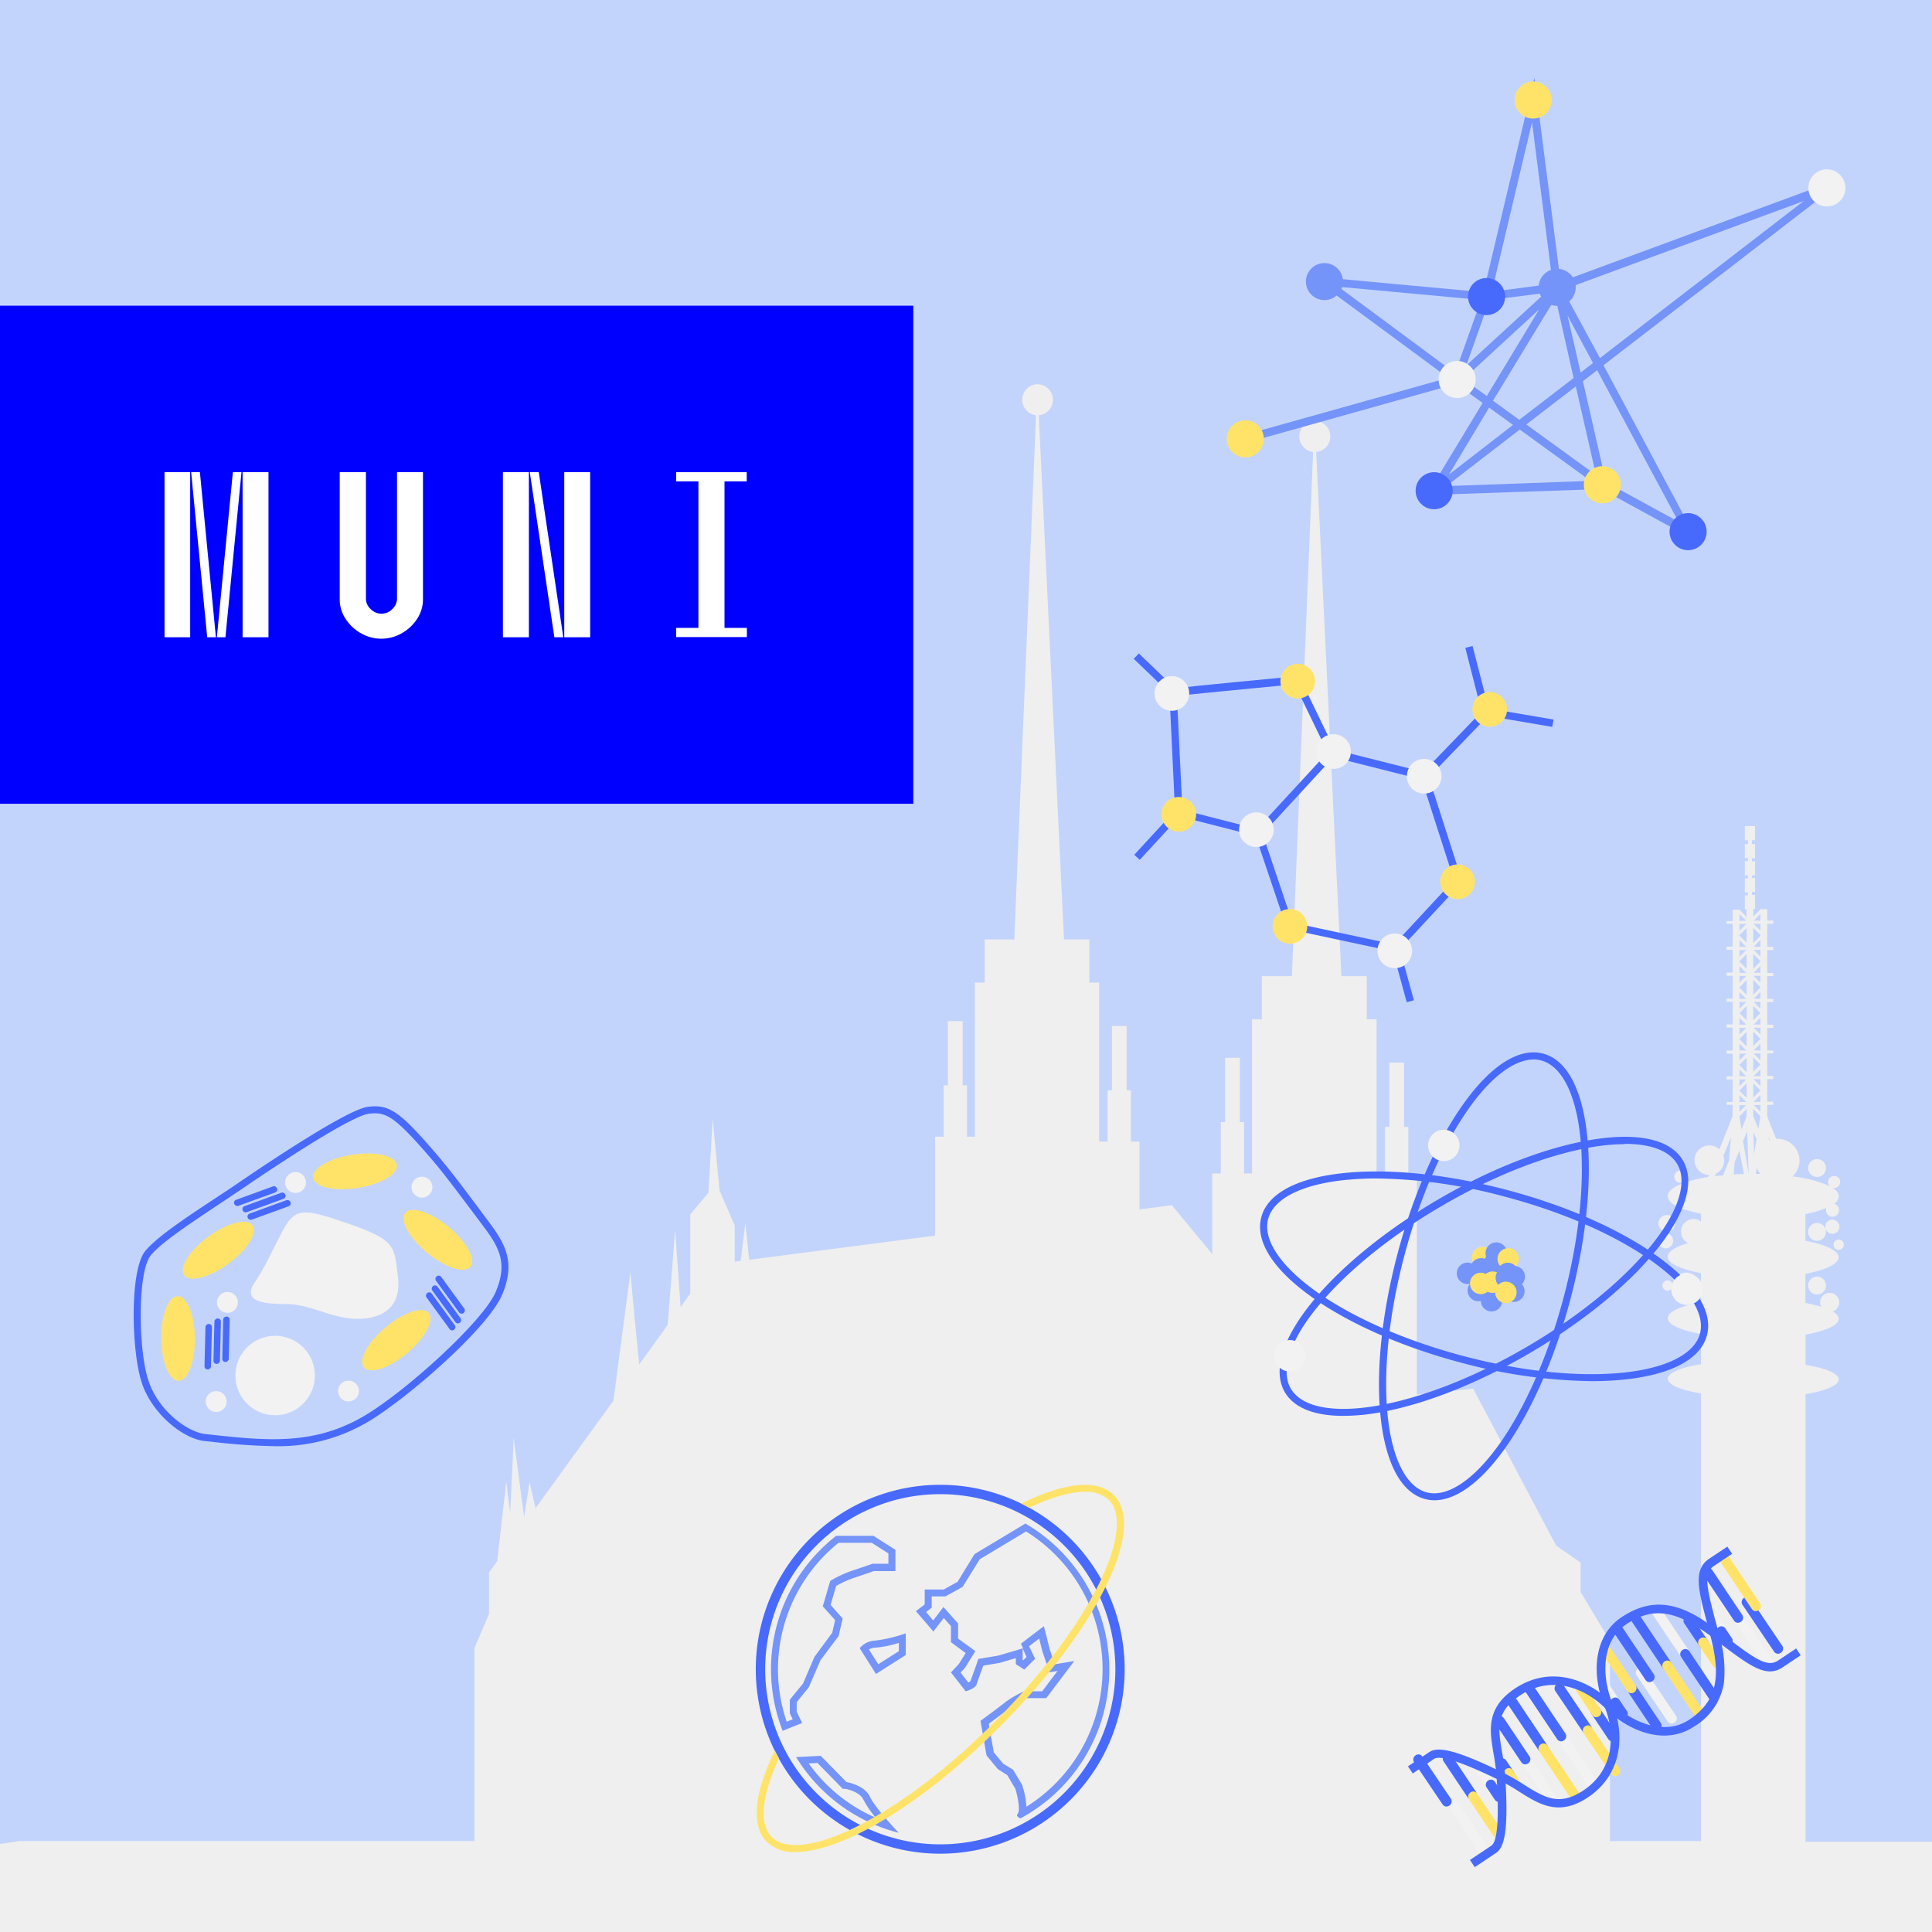 <svg xmlns="http://www.w3.org/2000/svg" viewBox="0 0 320 320"><defs><style>.cls-1{fill:#c3d4fc;}.cls-2{fill:#efefef;}.cls-3{fill:#486afc;}.cls-4{fill:#f2f2f2;}.cls-5{fill:#7594f9;}.cls-6{fill:#ffe368;}.cls-7{fill:blue;}.cls-8{fill:#fff;}</style></defs><title>zahlavi_bile_vystupy_novyvizual</title><g id="Vrstva_10" data-name="Vrstva 10"><rect class="cls-1" x="-1452.58" y="-20.92" width="2500" height="365.17"/><path class="cls-2" d="M398,305.05H299.05V230.91c3.35-.56,5.5-1.44,5.5-2.43s-2.15-1.86-5.5-2.42v-5c3.35-.61,5.5-1.56,5.5-2.62,0-.43-.35-.84-1-1.22a1.58,1.58,0,1,0-2.08-1.5,1.52,1.52,0,0,0,.17.71,21.57,21.57,0,0,0-2.61-.61v-4.84c3.35-.63,5.5-1.62,5.5-2.73s-2.15-2.1-5.5-2.74v-4.42a18.59,18.59,0,0,0,3.43-1,1.35,1.35,0,0,0,0,.29,1.06,1.06,0,1,0,2.11,0,1,1,0,0,0-.77-1,1.61,1.61,0,0,0,.77-1.21c0-.49-.37-1-1-1.4a.65.65,0,0,0,.2,0,1,1,0,1,0-.69-.3,20.44,20.44,0,0,0-6.17-1.61,3.6,3.6,0,0,0-2.45-6.23h-.27c-.82-2-1.48-3.72-1.48-3.72V183h1v-.52h-1v-3.75h1v-.52h-1v-3.75h1V174h-1v-3.75h1v-.52h-1v-3.76h1v-.51h-1v-3.8h1v-.51h-1v-3.79h1v-.52h-1V153h1v-.52h-1v-1.88h-1.11v0l-1.19,1.2v-1.25h.28v-2.33h-.52v-.48h.52v-2.34h-.52V145h.52v-2.34h-.52v-.49h.52V139.8h-.52v-.63h.52v-2.34H289v2.34h.52v.63H289v2.33h.52v.49H289V145h.52v.48H289v2.34h.52v.48H289v2.33h.28v1.25l-1.19-1.2v0h-1.11v1.88h-1V153h1v3.79h-1v.52h1v3.79h-1v.51h1v3.8h-1v.51h1v3.76h-1v.52h1V174h-1v.52h1v3.75h-1v.52h1v3.75h-1V183h1v1.86l-2.2,5.52a2.44,2.44,0,0,0-4.11,1.78,2.45,2.45,0,0,0,2.4,2.45c0,.12-.09.23-.13.33-4,.66-6.7,1.82-6.7,3.15s2.16,2.25,5.5,2.93v1.31a2.07,2.07,0,0,0-1.27-.43,2.11,2.11,0,0,0-.86,4c-2.1.6-3.37,1.38-3.37,2.24,0,1.11,2.16,2.1,5.5,2.73v4.84c-3.34.6-5.5,1.55-5.5,2.62s2.16,2,5.5,2.62v5c-3.34.56-5.5,1.44-5.5,2.42s2.16,1.87,5.5,2.43v74.14H3.25l-154.69,22.79L447,338.34ZM290.43,187.53l.51,1.13-.41,2.53C290.5,189.93,290.46,188.63,290.43,187.53Zm2.72,1.3-.16,0-.05-.55Zm-1.57,5.6h-.78l.2-1A3.71,3.71,0,0,0,291.58,194.43Zm0-11.4v1.1l-1.1-1.1Zm-1.14-.52,1.14-1.14v1.14Zm1.14-3.75v1.12l-1.12-1.12Zm-1.12-.52,1.12-1.12v1.12Zm1.12-3.75v1.12l-1.12-1.12Zm-1.12-.52,1.12-1.12V174Zm1.12-3.75v1.12l-1.12-1.12Zm-1.12-.52,1.12-1.13v1.13Zm1.12-3.76v1.13l-1.12-1.13Zm-1.12-.51,1.12-1.13v1.13Zm1.12-3.8v1.13l-1.12-1.13Zm-1.12-.51,1.12-1.13v1.13Zm1.12-3.79v1.12l-1.12-1.12Zm-1.12-.52,1.12-1.13v1.13Zm1.12-5.43v1.12h-1.12Zm0,1.64v1.12L290.42,153Zm-1.19.66,1.19,1.19V155l-1.19,1.2Zm0,4.31,1.19,1.19v.08l-1.19,1.2Zm0,4.31,1.19,1.19v.08l-1.19,1.19Zm0,4.3,1.19,1.2v0l-1.19,1.2Zm0,4.28,1.19,1.19v0l-1.19,1.2Zm0,4.27,1.19,1.19v0l-1.19,1.19Zm0,4.27,1.19,1.19v0l-1.19,1.19Zm0,4.25,1.19,1.2v0l-.33,2.07-.86-2.07Zm-1,3.73.25,7h0L288.7,189Zm-1.28-36,1.12,1.12h-1.12Zm0,1.64h1.12l-1.12,1.12Zm0,1.85,1.19-1.19v2.47l-1.19-1.2Zm0,.81,1.12,1.13h-1.12Zm0,1.65h1.12l-1.12,1.12Zm0,1.85,1.19-1.19v2.47l-1.19-1.2Zm0,.81,1.12,1.13h-1.12Zm0,1.64h1.12l-1.12,1.13Zm0,1.86,1.19-1.19v2.46l-1.19-1.19Zm0,.81,1.12,1.13h-1.12Zm0,1.64h1.12l-1.12,1.13Zm0,1.86,1.19-1.2V169l-1.19-1.2Zm0,.77,1.12,1.13h-1.12Zm0,1.65h1.12l-1.12,1.12Zm0,1.85,1.19-1.19v2.43l-1.19-1.2Zm0,.78,1.12,1.12h-1.12Zm0,1.64h1.12l-1.12,1.12Zm0,1.85,1.19-1.19v2.43l-1.19-1.19Zm0,.78,1.12,1.12h-1.12Zm0,1.64h1.12l-1.12,1.12Zm0,1.85,1.19-1.19v2.41l-1.19-1.19Zm0,.76,1.14,1.14h-1.14Zm0,1.66h1.1l-1.1,1.1Zm0,1.84,1.19-1.2v1.22l-.85,2.15-.34-2.15Zm-.37,3.87v0Zm-.34,3.53.7-1.71.75,3.88c-.57,0-1.13,0-1.67.08C287.18,193.89,287.26,193.11,287.34,192.27Zm-3.15,2.09a2.43,2.43,0,0,0,1.33-2.17,2.49,2.49,0,0,0-.13-.77l1.26-3.09-.33,3.89c-.38.93-.72,1.79-1,2.44-.45,0-.9.1-1.33.15Z"/><path class="cls-2" d="M276.2,204a1.38,1.38,0,0,0,0-2.75,1.38,1.38,0,1,0,0,2.75Z"/><path class="cls-2" d="M275.35,212.93a.85.85,0,1,0,1.7,0,.85.85,0,0,0-1.7,0Z"/><path class="cls-2" d="M281.42,212.93a2.15,2.15,0,1,0-2.15,2.15A2.15,2.15,0,0,0,281.42,212.93Z"/><path class="cls-2" d="M299.48,212.93a1.48,1.48,0,1,0,1.48-1.48A1.48,1.48,0,0,0,299.48,212.93Z"/><circle class="cls-2" cx="300.96" cy="204.04" r="1.48"/><path class="cls-2" d="M303.5,204.36a1.17,1.17,0,1,0-1.17-1.16A1.16,1.16,0,0,0,303.5,204.36Z"/><circle class="cls-2" cx="304.55" cy="206.16" r="0.85"/><path class="cls-2" d="M275.88,206.76a1.24,1.24,0,1,0-1.23-1.23A1.24,1.24,0,0,0,275.88,206.76Z"/><circle class="cls-2" cx="300.96" cy="193.46" r="1.48"/><path class="cls-2" d="M278.32,195.9a1,1,0,1,0-1-1A1,1,0,0,0,278.32,195.9Z"/><path class="cls-2" d="M1057.34,322.77l-790.68-.72V271.78l-4.86-8.1v-4.87L257.74,256,244,230l-9.32,1V195.17h-1.42v-8.51h-.71V176h-2.43v10.64h-.71v8.51H228V168.83h-1.62v-7.15h-4.2L218,74.86a2.57,2.57,0,0,0-.25-5.13l-.05-.92,0,.91a2.58,2.58,0,0,0-.21,5.14l-3.51,86.82H209v7.15h-1.62v25.53h-1.32v-8.51h-.71V175.21h-2.43v10.64h-.71v8.51h-1.42v13.36l-6.69-8.09-5.37.69V189.09h-1.42v-8.51h-.7V169.94h-2.44v10.64h-.71v8.51h-1.41V162.75h-1.63V155.6h-4.19l-4.18-86.82a2.57,2.57,0,0,0-.25-5.13l0-.92,0,.91a2.58,2.58,0,0,0-.2,5.14L168,155.6H163.1v7.15h-1.63v25.53h-1.31v-8.51h-.71V169.13H157v10.64h-.71v8.51h-1.42v16.38l-30.79,4-.63-6.14-.76,6.31-1,.13v-6l-2.51-5.77-1.14-11.87-.7,12.24-3,3.57v13.12l-1.61,2.24c-.43-6-.92-12.83-.92-12.83,0,.32-.69,9.09-1.22,15.79L105.88,226c-.77-7.35-1.46-15.25-1.46-15.25L101.6,232,88.7,249.8l-1-4.36c0,.31-.49,3.18-.89,5.85l-1.74-13.15c0,.39-.28,6.37-.57,12.49l-.65-5.19-1.49,13.13L81,260.43v6.89L78.58,273v48.69l-22.64,0-424.87,27.19H1058.52Z"/><path class="cls-2" d="M-1462.66,322.4v22.09L17,359.92l-66-26-375.76-40.19-48-.37.3-15.58-47.67,0v-4h-2.1V259.81h.86v-7.75a16.68,16.68,0,0,0-9.33-15v-2.62h-14.68v2.62a16.68,16.68,0,0,0-9.33,15v7.75h.85v13.91H-556v4h-7.34V229.09H-571a16.13,16.13,0,0,0-10.93-8.57v-1.36h-2.24v-.56h-2.54v.56h-2.24v1.36A16.13,16.13,0,0,0-601,232.08h-8.92V236h-11.34V225.21H-635v-3.49h-11.94v3.49h-3.29V236h-19.51v-5.08h-2V236h-1.09v-5.08h-2V236h-2.59v-6.87h-4.46a39.47,39.47,0,0,0-29.22-26.56v-2.85h-3.34v-.9h-10v.9h-3.34v2.85A39.47,39.47,0,0,0-757,229.09h-4.32v4.78h-65.85v45.19l-161.81-.13v2.57l0,40.9Zm860.14-56.88h32.57v13.14h-32.57Zm-11.41-4.18h4v13.24h-4Zm-5.28,0h4v13.24h-4Zm-5.29,0h4v13.24h-4Zm-5.29,0h4v13.24h-4Zm-5.29,0h4v13.24h-4Zm-5.29,0h4v13.24h-4Zm-5.29,0h4v13.24h-4Zm-5.29,0h4v13.24h-4Zm-5.28,0h4v13.24h-4Zm-5.29,0h4v13.24h-4Zm-5.29,0h4v13.24h-4Zm-5.29,0h4v13.24h-4Zm-5.29,0h4v13.24h-4Zm-21.41,4.18h6.48v15.53h-6.48Zm-8,0h6.51v15.53h-6.51Zm-8,0h6.51v15.53h-6.51Zm-8,0h6.51v15.53h-6.51Zm-8,0h6.5v15.53h-6.5Zm-8,0h6.51v15.53h-6.51Zm-8,0h6.49v15.53h-6.49Z"/></g><g id="Vrstva_26" data-name="Vrstva 26"><path class="cls-3" d="M222.43,234.51c-4.78,0-8.13-1.35-9.64-3.95-2-3.5-.43-8.79,4.53-14.88,4.83-5.94,12.3-12,21-17.08s17.72-8.56,25.27-9.81c7.74-1.29,13.13-.07,15.17,3.44,4.16,7.18-7.07,21.22-25.57,32-8.74,5.08-17.72,8.57-25.27,9.82A34.45,34.45,0,0,1,222.43,234.51Zm46.68-45a32.35,32.35,0,0,0-5.29.47c-7.42,1.23-16.25,4.67-24.87,9.68s-16,11-20.73,16.81C213.66,222,212.05,227,213.8,230s6.84,4.07,14,2.88c7.42-1.23,16.25-4.66,24.87-9.67s16-11,20.73-16.81c4.56-5.61,6.17-10.55,4.42-13.56C276.51,190.61,273.45,189.46,269.11,189.46Z"/><path class="cls-3" d="M237.6,248.49a6.09,6.09,0,0,1-1.59-.21c-8-2.12-10-20-4.52-40.68,2.59-9.76,6.47-18.57,10.93-24.8,4.56-6.39,9.24-9.33,13.16-8.29h0c3.92,1,6.52,5.91,7.32,13.72.78,7.62-.21,17.19-2.8,27s-6.47,18.58-10.93,24.81C245.21,245.54,241.16,248.49,237.6,248.49Zm16.42-73c-3.16,0-7,2.83-10.66,8-4.37,6.12-8.19,14.8-10.74,24.43s-3.54,19.07-2.78,26.55c.74,7.18,3.1,11.82,6.47,12.71s7.72-2,11.92-7.84c4.37-6.11,8.19-14.79,10.75-24.43s3.54-19.06,2.77-26.54c-.74-7.19-3.1-11.82-6.47-12.72h0A5.31,5.31,0,0,0,254,175.47Z"/><path class="cls-3" d="M263.61,228.76A86.39,86.39,0,0,1,242,225.7c-9.77-2.59-18.58-6.47-24.81-10.93-6.38-4.56-9.32-9.23-8.28-13.16s5.91-6.52,13.72-7.32c7.61-.78,17.19.21,27,2.81s18.58,6.47,24.81,10.92c6.38,4.57,9.32,9.24,8.28,13.16s-5.91,6.52-13.72,7.32A50.73,50.73,0,0,1,263.61,228.76ZM228,195.19a51.49,51.49,0,0,0-5.24.26c-7.19.74-11.82,3.09-12.72,6.46h0c-.89,3.37,2,7.72,7.84,11.92,6.12,4.37,14.79,8.19,24.43,10.75s19.07,3.54,26.55,2.77c7.18-.74,11.82-3.1,12.71-6.47s-2-7.71-7.84-11.91c-6.12-4.38-14.79-8.2-24.43-10.75A85,85,0,0,0,228,195.19Z"/><circle class="cls-4" cx="213.64" cy="224.56" r="2.6"/><circle class="cls-4" cx="279.42" cy="213.54" r="2.6"/><circle class="cls-4" cx="239.14" cy="189.72" r="2.6"/><circle class="cls-5" cx="245.03" cy="211.76" r="1.78"/><circle class="cls-5" cx="247.3" cy="211.03" r="1.78"/><circle class="cls-5" cx="247.22" cy="213.44" r="1.78"/><circle class="cls-6" cx="245.57" cy="208.28" r="1.78"/><circle class="cls-5" cx="247.83" cy="207.55" r="1.78"/><circle class="cls-5" cx="247.75" cy="209.96" r="1.78"/><circle class="cls-5" cx="248.55" cy="212.19" r="1.78"/><circle class="cls-5" cx="250.81" cy="211.46" r="1.78"/><circle class="cls-5" cx="250.74" cy="213.87" r="1.78"/><circle class="cls-5" cx="244.85" cy="213.75" r="1.78"/><circle class="cls-5" cx="247.11" cy="213.02" r="1.78"/><circle class="cls-5" cx="247.04" cy="215.44" r="1.78"/><circle class="cls-5" cx="243.06" cy="210.9" r="1.78"/><circle class="cls-5" cx="245.32" cy="210.16" r="1.78"/><circle class="cls-6" cx="245.25" cy="212.58" r="1.78"/><circle class="cls-5" cx="247.54" cy="209.24" r="1.78"/><circle class="cls-6" cx="249.81" cy="208.51" r="1.78"/><circle class="cls-5" cx="249.73" cy="210.92" r="1.78"/><circle class="cls-6" cx="247.23" cy="212.37" r="1.78"/><circle class="cls-5" cx="249.49" cy="211.64" r="1.78"/><circle class="cls-6" cx="249.42" cy="214.06" r="1.78"/><path class="cls-5" d="M265.59,60.5,302.7,31.88a.72.72,0,0,0-.69-1.25L258.48,46.68l-4.34-33.81L245.71,48.4l-28.65-2.65,22.8,16.83-33.78,9.47.36,1.28,34.78-9.75.46.34h0l3.89,2.82L236.33,82l28.91-1,16,8.76ZM278,86.41l-12-6.56-3.82-16.71,2.36-1.82ZM254.5,48.71l1.43-.19-13.06,12,3.84-10.83Zm3.14.63,3,13.27-9,6.92-4.35-3.16Zm2,2.93,4.21,7.86-2.05,1.58ZM261,64l3.35,14.68-11.54-8.37ZM265,59.31,258.87,48l39.88-14.7ZM257.18,47l-2.48.32-7.61,1,6.66-28.06Zm-35.49.5,23.62,2.18L241,61.79ZM242.4,62.79l12.53-11.54-8.67,14.34Zm4.25,4.72,3.95,2.87L240,78.59Zm-7.07,13,12.14-9.36,11.72,8.5Z"/><circle class="cls-5" cx="219.37" cy="46.64" r="3.07"/><circle class="cls-4" cx="241.35" cy="62.85" r="3.07"/><circle class="cls-3" cx="246.22" cy="49.12" r="3.07"/><circle class="cls-6" cx="206.26" cy="72.69" r="3.07"/><circle class="cls-3" cx="237.54" cy="81.28" r="3.07"/><circle class="cls-6" cx="265.4" cy="80.29" r="3.07"/><circle class="cls-5" cx="257.92" cy="47.59" r="3.07"/><circle class="cls-3" cx="279.6" cy="88.06" r="3.07"/><circle class="cls-4" cx="302.59" cy="31.12" r="3.07"/><circle class="cls-6" cx="253.94" cy="16.57" r="3.07"/><path class="cls-3" d="M231.85,157.24l10.37-11.17-5.56-17.32,9.79-10.17,10.66,1.82.21-1.22-10.26-1.75-.63-.62,0,0L243.9,107l-1.2.3,2.7,10.56-9.64,10-14.69-3.7L215.18,112l-.43,0c-4.07.39-17.38,1.66-20.12,2l-6-5.77-.85.89,5.91,5.67.93,19.45-6.75,7.34.91.84,6.62-7.19,12.56,3.22,5.19,15.38,17.54,3.75L233,166l1.19-.33Zm-22.72-19.1,11.71-12.72,14.63,3.69,5.35,16.65-9.91,10.67-16.83-3.61Zm10.77-13.52L208.22,137.3l-12.38-3.17-.91-18.86c2.29-.27,11.52-1.17,19.51-1.93Z"/><circle class="cls-6" cx="214.95" cy="112.82" r="2.87"/><circle class="cls-4" cx="220.88" cy="124.48" r="2.87"/><circle class="cls-4" cx="194.1" cy="114.86" r="2.87"/><circle class="cls-4" cx="208.1" cy="137.43" r="2.87"/><circle class="cls-4" cx="231.02" cy="157.49" r="2.87"/><circle class="cls-4" cx="235.89" cy="128.57" r="2.87"/><circle class="cls-6" cx="195.25" cy="134.88" r="2.87"/><circle class="cls-6" cx="213.65" cy="153.44" r="2.87"/><circle class="cls-6" cx="241.43" cy="146.05" r="2.87"/><circle class="cls-6" cx="246.75" cy="117.5" r="2.87"/><path class="cls-3" d="M155.74,247.48a29,29,0,1,1-29,29,29,29,0,0,1,29-29m0-1.55a30.55,30.55,0,1,0,30.54,30.55,30.55,30.55,0,0,0-30.54-30.55Z"/><path class="cls-5" d="M170,253.69a26.87,26.87,0,0,1,0,45.56,12.53,12.53,0,0,0-.63-3.35l0-.13-.07-.13-1.35-2.27-.14-.25-.25-.15-1.41-.86-1.55-1.88-.83-4.71c1-.74,3-2.23,3.7-2.8a16,16,0,0,1,2.5-1.45h3.32l.35-.46,2.54-3.37,1.75-2.32-2.87.48-.36.06-.87-2.61-.49-2-.44-1.7-1.4,1.06-1.66,1.27-.74.57.35.76-1.48.44-2.62.77-2.63.44-.67.11-.23.64c0,.1-.82,2.27-1.09,3.06a2.65,2.65,0,0,1-.34.21l-1.29-1.66.61-.63.09-.09.06-.1,1.12-1.8.57-.91-.86-.64-2-1.44V268.9l-.29-.33-1.2-1.35-.94-1.05-.85,1.12-.84,1.1L153.39,267l.48-.37.45-.35v-1.87h2.29l.27-.15,2.29-1.27.26-.15.16-.25,2.69-4.33,7.69-4.61m-.56,19.37,0,.07.62,1.35-.56.56-.09-.06v-1.92m.56-20.73-8.53,5.12L158.6,262l-2.29,1.27h-3.15v2.47l-1.45,1.12,2.89,3.37,1.71-2.24,1.2,1.34V272l2.44,1.8-1.12,1.79L157.51,277l2.44,3.14s1.57-.45,1.79-1.12,1.12-3.14,1.12-3.14l2.7-.45,2.69-.79v1l1.41.9,1.79-1.8-1-2.07,1.67-1.27.5,2,1.2,3.59,1.34-.23-2.54,3.37h-3a18.56,18.56,0,0,0-3,1.72c-.9.75-4.22,3.18-4.22,3.18l1,5.72,1.87,2.27,1.57,1,1.35,2.28s1,3.41.36,4.13c-.32.36.19.61.46.76a28,28,0,0,0,.9-48.8Z"/><path class="cls-5" d="M148.88,272.12v1.36l-3.41,2.17-1.55-2.44a2,2,0,0,1,1-.3,17.07,17.07,0,0,0,3.94-.79m1.16-1.59a24.14,24.14,0,0,1-5.1,1.21,3.45,3.45,0,0,0-2.53,1.26l2.7,4.26,4.93-3.14v-3.59Z"/><path class="cls-5" d="M135.46,292.07l3.86,3.94.27.28.39,0c.65.1,2.46.61,3,1.74a16.36,16.36,0,0,0,2.09,3.05,26.66,26.66,0,0,1-11.12-9l1.54-.08m.46-1.18-4.09.21a28.07,28.07,0,0,0,17,12.54s-3.9-4.08-4.79-6-3.86-2.4-3.86-2.4l-4.23-4.31Z"/><path class="cls-5" d="M144.4,255.54l2.75,1.76V259h-2.61l-.19.06s-1.89.67-3.26,1.11a18.58,18.58,0,0,0-3.18,1.45l-.4.23-.13.45-.92,3.14-.19.62.44.48,1.61,1.8-.48,2.09L135,274.29l-.08.11-.06.12L133,278.86l-1.92,2.34-.26.32v2.25l.11.24.37.76-1,.39a26.88,26.88,0,0,1,8.59-29.62h5.5m.34-1.16H138.5a28,28,0,0,0-8.87,32.3l3.23-1.3-.9-1.87v-1.57l2-2.47,1.94-4.49,3-4,.67-2.91-2-2.25.93-3.14a17.88,17.88,0,0,1,2.95-1.34c1.4-.45,3.29-1.12,3.29-1.12h3.57v-3.52l-3.57-2.28Z"/><path class="cls-6" d="M184.47,247.61c-2.74-2.74-8.36-2-15.31,1.43l1.31.68h0c3.66-1.73,6.82-2.62,9.24-2.62a5.35,5.35,0,0,1,3.94,1.34c2.27,2.27,1.62,7.45-1.79,14.23-3.56,7.06-9.66,15.09-17.19,22.62s-15.55,13.62-22.62,17.18c-6.77,3.41-12,4.07-14.23,1.79-2.13-2.13-1.68-6.83,1.2-13h0l-.68-1.31c-3.36,6.86-4.05,12.4-1.33,15.12a6.46,6.46,0,0,0,4.77,1.68c7.69,0,21-7.89,33.73-20.66C181.61,270,190,253.08,184.47,247.61Z"/><rect class="cls-3" x="277.85" y="269.53" width="6.26" height="1.66" rx="0.77" ry="0.77" transform="translate(349.51 -113.5) rotate(56.23)"/><rect class="cls-6" x="280.41" y="272.91" width="5.66" height="1.66" rx="0.77" ry="0.77" transform="translate(353.32 -113.88) rotate(56.23)"/><rect class="cls-4" x="271.7" y="269.49" width="10.01" height="1.66" rx="0.77" ry="0.77" transform="translate(347.57 -109.97) rotate(56.23)"/><rect class="cls-3" x="276.48" y="276.63" width="10.01" height="1.66" rx="0.77" ry="0.77" transform="translate(355.63 -110.77) rotate(56.23)"/><rect class="cls-4" x="282.29" y="268.46" width="4.44" height="1.66" rx="0.77" ry="0.77" transform="translate(350.18 -116.91) rotate(56.23)"/><rect class="cls-3" x="283.88" y="270.18" width="3.55" height="1.66" rx="0.77" ry="0.77" transform="translate(352.13 -117.1) rotate(56.23)"/><rect class="cls-4" x="285.14" y="270.93" width="10.51" height="1.66" rx="0.77" ry="0.77" transform="translate(225.95 664.22) rotate(-123.77)"/><rect class="cls-3" x="280.12" y="263.42" width="10.51" height="1.66" rx="0.77" ry="0.77" transform="translate(224.38 648.37) rotate(-123.77)"/><rect class="cls-4" x="238.37" y="302.12" width="10.01" height="1.66" rx="0.77" ry="0.77" transform="translate(126.85 673.66) rotate(-123.77)"/><rect class="cls-3" x="233.59" y="294.97" width="10.01" height="1.66" rx="0.77" ry="0.77" transform="matrix(-0.56, -0.83, 0.83, -0.56, 125.36, 658.58)"/><rect class="cls-3" x="268.08" y="271.11" width="10.94" height="1.66" rx="0.77" ry="0.77" transform="translate(347.52 -106.62) rotate(56.23)"/><rect class="cls-6" x="273.31" y="278.92" width="10.94" height="1.66" rx="0.77" ry="0.77" transform="translate(356.33 -107.5) rotate(56.23)"/><rect class="cls-4" x="270.42" y="280.82" width="10.78" height="1.66" rx="0.77" ry="0.77" transform="matrix(-0.56, -0.83, 0.83, -0.56, 195.02, 667.49)"/><rect class="cls-3" x="265.27" y="273.13" width="10.78" height="1.66" rx="0.77" ry="0.77" transform="translate(193.4 651.25) rotate(-123.77)"/><rect class="cls-3" x="268.02" y="282.06" width="8.74" height="1.66" rx="0.77" ry="0.77" transform="translate(188.67 666.57) rotate(-123.77)"/><rect class="cls-6" x="263.85" y="275.82" width="8.74" height="1.66" rx="0.77" ry="0.77" transform="translate(187.37 653.4) rotate(-123.77)"/><rect class="cls-3" x="262.29" y="284.64" width="6.68" height="1.66" rx="0.77" ry="0.77" transform="translate(176.01 664.97) rotate(-123.77)"/><rect class="cls-6" x="260.02" y="280.87" width="6.17" height="1.66" rx="0.77" ry="0.77" transform="translate(175.22 657) rotate(-123.77)"/><rect class="cls-3" x="254.31" y="281.34" width="9.75" height="1.66" rx="0.77" ry="0.77" transform="matrix(0.56, 0.83, -0.83, 0.56, 349.64, -90.13)"/><rect class="cls-6" x="258.96" y="288.3" width="9.75" height="1.66" rx="0.77" ry="0.77" transform="matrix(0.56, 0.83, -0.83, 0.56, 357.49, -90.91)"/><rect class="cls-3" x="287.96" y="269.12" width="10.94" height="1.66" rx="0.77" ry="0.77" transform="matrix(-0.56, -0.83, 0.83, -0.56, 232.17, 663.93)"/><rect class="cls-6" x="282.74" y="261.31" width="10.94" height="1.66" rx="0.77" ry="0.77" transform="translate(230.54 647.44) rotate(-123.77)"/><rect class="cls-4" x="264.48" y="279.9" width="4.46" height="1.66" rx="0.77" ry="0.77" transform="translate(351.79 -97.03) rotate(56.23)"/><rect class="cls-3" x="266.24" y="282.12" width="3.9" height="1.66" rx="0.77" ry="0.77" transform="translate(354.29 -97.28) rotate(56.23)"/><rect class="cls-4" x="255.72" y="290.69" width="10.94" height="1.66" rx="0.77" ry="0.77" transform="translate(164.07 670.68) rotate(-123.77)"/><rect class="cls-3" x="250.49" y="282.88" width="10.94" height="1.66" rx="0.77" ry="0.77" transform="translate(162.44 654.19) rotate(-123.77)"/><rect class="cls-4" x="250.3" y="294" width="9.24" height="1.66" rx="0.77" ry="0.77" transform="translate(151.56 670.63) rotate(-123.77)"/><rect class="cls-3" x="245.89" y="287.41" width="9.24" height="1.66" rx="0.77" ry="0.77" transform="translate(150.18 656.7) rotate(-123.77)"/><rect class="cls-3" x="247.68" y="284.9" width="10.78" height="1.66" rx="0.77" ry="0.77" transform="translate(349.89 -83.48) rotate(56.23)"/><rect class="cls-6" x="252.83" y="292.59" width="10.78" height="1.66" rx="0.77" ry="0.77" transform="translate(358.56 -84.34) rotate(56.23)"/><rect class="cls-3" x="247.5" y="292.2" width="3.94" height="1.66" rx="0.77" ry="0.77" transform="translate(354.35 -77.24) rotate(56.23)"/><rect class="cls-6" x="248.78" y="293.48" width="3.09" height="1.66" rx="0.77" ry="0.77" transform="translate(355.8 -77.38) rotate(56.23)"/><rect class="cls-3" x="237.42" y="293.45" width="8.79" height="1.66" rx="0.77" ry="0.77" transform="translate(352 -70.33) rotate(56.23)"/><rect class="cls-6" x="241.62" y="299.72" width="8.79" height="1.66" rx="0.77" ry="0.77" transform="translate(359.08 -71.03) rotate(56.23)"/><rect class="cls-4" x="243.78" y="293.96" width="5.26" height="1.66" rx="0.77" ry="0.77" transform="translate(354.46 -73.91) rotate(56.23)"/><rect class="cls-3" x="245.6" y="295.79" width="4.05" height="1.66" rx="0.77" ry="0.77" transform="translate(356.52 -74.12) rotate(56.23)"/><path class="cls-3" d="M298.25,274.17l-3,2c-2.71,1.82-5.44-.27-10.39-4l-1.27-1c-6-4.53-9.84-5.1-14.3-2.09-4.09,2.77-4,8.7-2.23,13,1.94,4.68,2,11.59-4.06,15.63-4.78,3.17-8,1.18-11.32-.92a34.47,34.47,0,0,0-3.36-1.94c-6.16-3-9.8-4.19-10.8-3.52L234,293.75l-.8-1.19,3.55-2.37c1.57-1.05,5-.09,12.22,3.43a35.6,35.6,0,0,1,3.49,2c3.34,2.09,5.76,3.6,9.77.95,5.37-3.56,5.26-9.71,3.53-13.9-2.08-5-2-11.53,2.75-14.76,5.78-3.9,10.56-2,16,2.13l1.27,1c4.88,3.72,6.94,5.19,8.72,4l3-2Z"/><path class="cls-3" d="M285.54,278.71a10.28,10.28,0,0,1-5,7.29c-4.81,3.18-10.85.74-14.7-3.1-3.21-3.19-8.85-5.65-14.19-2-4,2.69-3.51,5.5-2.85,9.39a38.28,38.28,0,0,1,.52,4c.49,8,.07,11.55-1.51,12.6l-3.54,2.37-.8-1.19,3.55-2.37c1-.67,1.29-4.48.87-11.32a37.38,37.38,0,0,0-.5-3.85c-.66-3.91-1.29-7.6,3.46-10.81,6.06-4.09,12.41-1.36,16,2.22,3.33,3.31,8.78,5.64,12.9,2.92,4.48-3,5.44-6.77,3.53-14-.14-.53-.27-1.05-.4-1.54-1.61-6-2.49-9.33.22-11.15l3-2,.8,1.19-3,2c-1.79,1.2-1.22,3.66.36,9.59.13.5.27,1,.41,1.55A21.07,21.07,0,0,1,285.54,278.71Z"/><path class="cls-3" d="M45.33,239.53a100.61,100.61,0,0,1-10.26-.73l-1.19-.12c-3.44-.35-8.52-4.31-10.32-9.42s-2.16-18.82.51-22.07c1.93-2.34,6.86-5.6,11.62-8.74,1.4-.92,2.72-1.79,3.91-2.61,5.29-3.62,18-12.07,21.29-12.51,3.62-.48,5.37.75,11.75,8.24h0c2.15,2.52,4.6,5.82,6.57,8.46.57.76,1.09,1.47,1.57,2.1,2.86,3.79,4.7,6.89,2.38,12.34S68,231.15,61.43,235.21A29.09,29.09,0,0,1,45.33,239.53ZM62.11,184.4a7.92,7.92,0,0,0-1.06.08c-2.53.33-12.4,6.58-20.79,12.32-1.21.82-2.53,1.69-3.93,2.62-4.47,3-9.55,6.3-11.36,8.51-2.22,2.7-2.11,15.86-.32,20.94s6.62,8.37,9.35,8.65l1.19.13c9.22,1,17.18,1.78,25.63-3.43,7.09-4.37,19.29-15.56,21.27-20.21,2.09-4.89.55-7.49-2.24-11.18l-1.57-2.1c-2-2.64-4.4-5.91-6.52-8.41h0C66.19,185.79,64.39,184.4,62.11,184.4Z"/><circle class="cls-4" cx="45.57" cy="227.83" r="6.58"/><ellipse class="cls-6" cx="36.16" cy="207.08" rx="7.01" ry="2.79" transform="translate(-115.09 61.09) rotate(-36.11)"/><ellipse class="cls-6" cx="29.48" cy="221.69" rx="2.79" ry="7.01" transform="translate(-2.23 0.31) rotate(-0.58)"/><ellipse class="cls-6" cx="72.52" cy="205.36" rx="2.79" ry="7.01" transform="translate(-132 130.51) rotate(-50.45)"/><ellipse class="cls-6" cx="65.65" cy="221.99" rx="7.01" ry="2.79" transform="translate(-127.22 93.96) rotate(-39.95)"/><ellipse class="cls-6" cx="58.79" cy="194.02" rx="7.01" ry="2.79" transform="translate(-28.92 11.24) rotate(-8.78)"/><path class="cls-4" d="M65.92,211.6c-.62-5.15-.26-6.15-8.07-8.87s-9-2.77-11.21,1.47-2.5,5.26-4.51,8.31S43.58,216,47.55,216s7.44,2.5,11.86,2.44S66.45,216.08,65.92,211.6Z"/><circle class="cls-4" cx="37.67" cy="215.72" r="1.73"/><circle class="cls-4" cx="35.81" cy="232.14" r="1.73"/><circle class="cls-4" cx="57.72" cy="230.4" r="1.73"/><circle class="cls-4" cx="48.95" cy="195.86" r="1.73"/><circle class="cls-4" cx="69.89" cy="196.63" r="1.73"/><rect class="cls-3" x="69.21" y="216.67" width="7.53" height="1.07" rx="0.5" ry="0.5" transform="translate(205.46 30.24) rotate(53.89)"/><rect class="cls-3" x="70.17" y="215.52" width="7.53" height="1.07" rx="0.5" ry="0.5" transform="translate(204.92 28.99) rotate(53.89)"/><rect class="cls-3" x="70.79" y="213.9" width="7.53" height="1.07" rx="0.5" ry="0.5" transform="translate(203.86 27.83) rotate(53.89)"/><rect class="cls-3" x="40.8" y="199.87" width="7.53" height="1.07" rx="0.5" ry="0.5" transform="translate(-65.76 27.27) rotate(-19.97)"/><rect class="cls-3" x="39.96" y="198.63" width="7.53" height="1.07" rx="0.5" ry="0.5" transform="translate(-65.39 26.91) rotate(-19.97)"/><rect class="cls-3" x="38.57" y="197.58" width="7.53" height="1.07" rx="0.5" ry="0.5" transform="translate(-65.11 26.37) rotate(-19.97)"/><rect class="cls-3" x="33.66" y="221.27" width="7.53" height="1.07" rx="0.5" ry="0.5" transform="translate(-185.23 253.78) rotate(-88.59)"/><rect class="cls-3" x="32.2" y="221.6" width="7.53" height="1.07" rx="0.5" ry="0.5" transform="translate(-186.98 252.63) rotate(-88.59)"/><rect class="cls-3" x="30.72" y="222.51" width="7.53" height="1.07" rx="0.5" ry="0.5" transform="translate(-189.34 252.04) rotate(-88.59)"/></g><g id="Vrstva_17" data-name="Vrstva 17"><rect class="cls-7" x="-0.1" y="50.63" width="151.37" height="82.5"/><path class="cls-8" d="M27.25,78.21H31.5v27.34H27.25Zm4.41,0h1.45l2.65,27.34H34.32Zm6.91,0H40l-2.66,27.34H35.92Zm1.61,0h4.29v27.34H40.18Z"/><path class="cls-8" d="M60.61,78.21v20.9a2.32,2.32,0,0,0,.8,1.79,2.48,2.48,0,0,0,3.55,0,2.36,2.36,0,0,0,.8-1.79V78.21h4.3V99.26a5.82,5.82,0,0,1-1,3.28,7.2,7.2,0,0,1-2.56,2.37,6.78,6.78,0,0,1-6.68,0,7.25,7.25,0,0,1-2.55-2.37,5.75,5.75,0,0,1-1-3.28V78.21Z"/><path class="cls-8" d="M87.6,78.21v27.34H83.3V78.21Zm1.64,0,4.06,27.34H91.82L87.75,78.21Zm8.51,0v27.34H93.46V78.21Z"/><path class="cls-8" d="M115.68,104V79.73H112V78.21h11.68v1.52H120V104h3.71v1.52H112V104Z"/></g></svg>